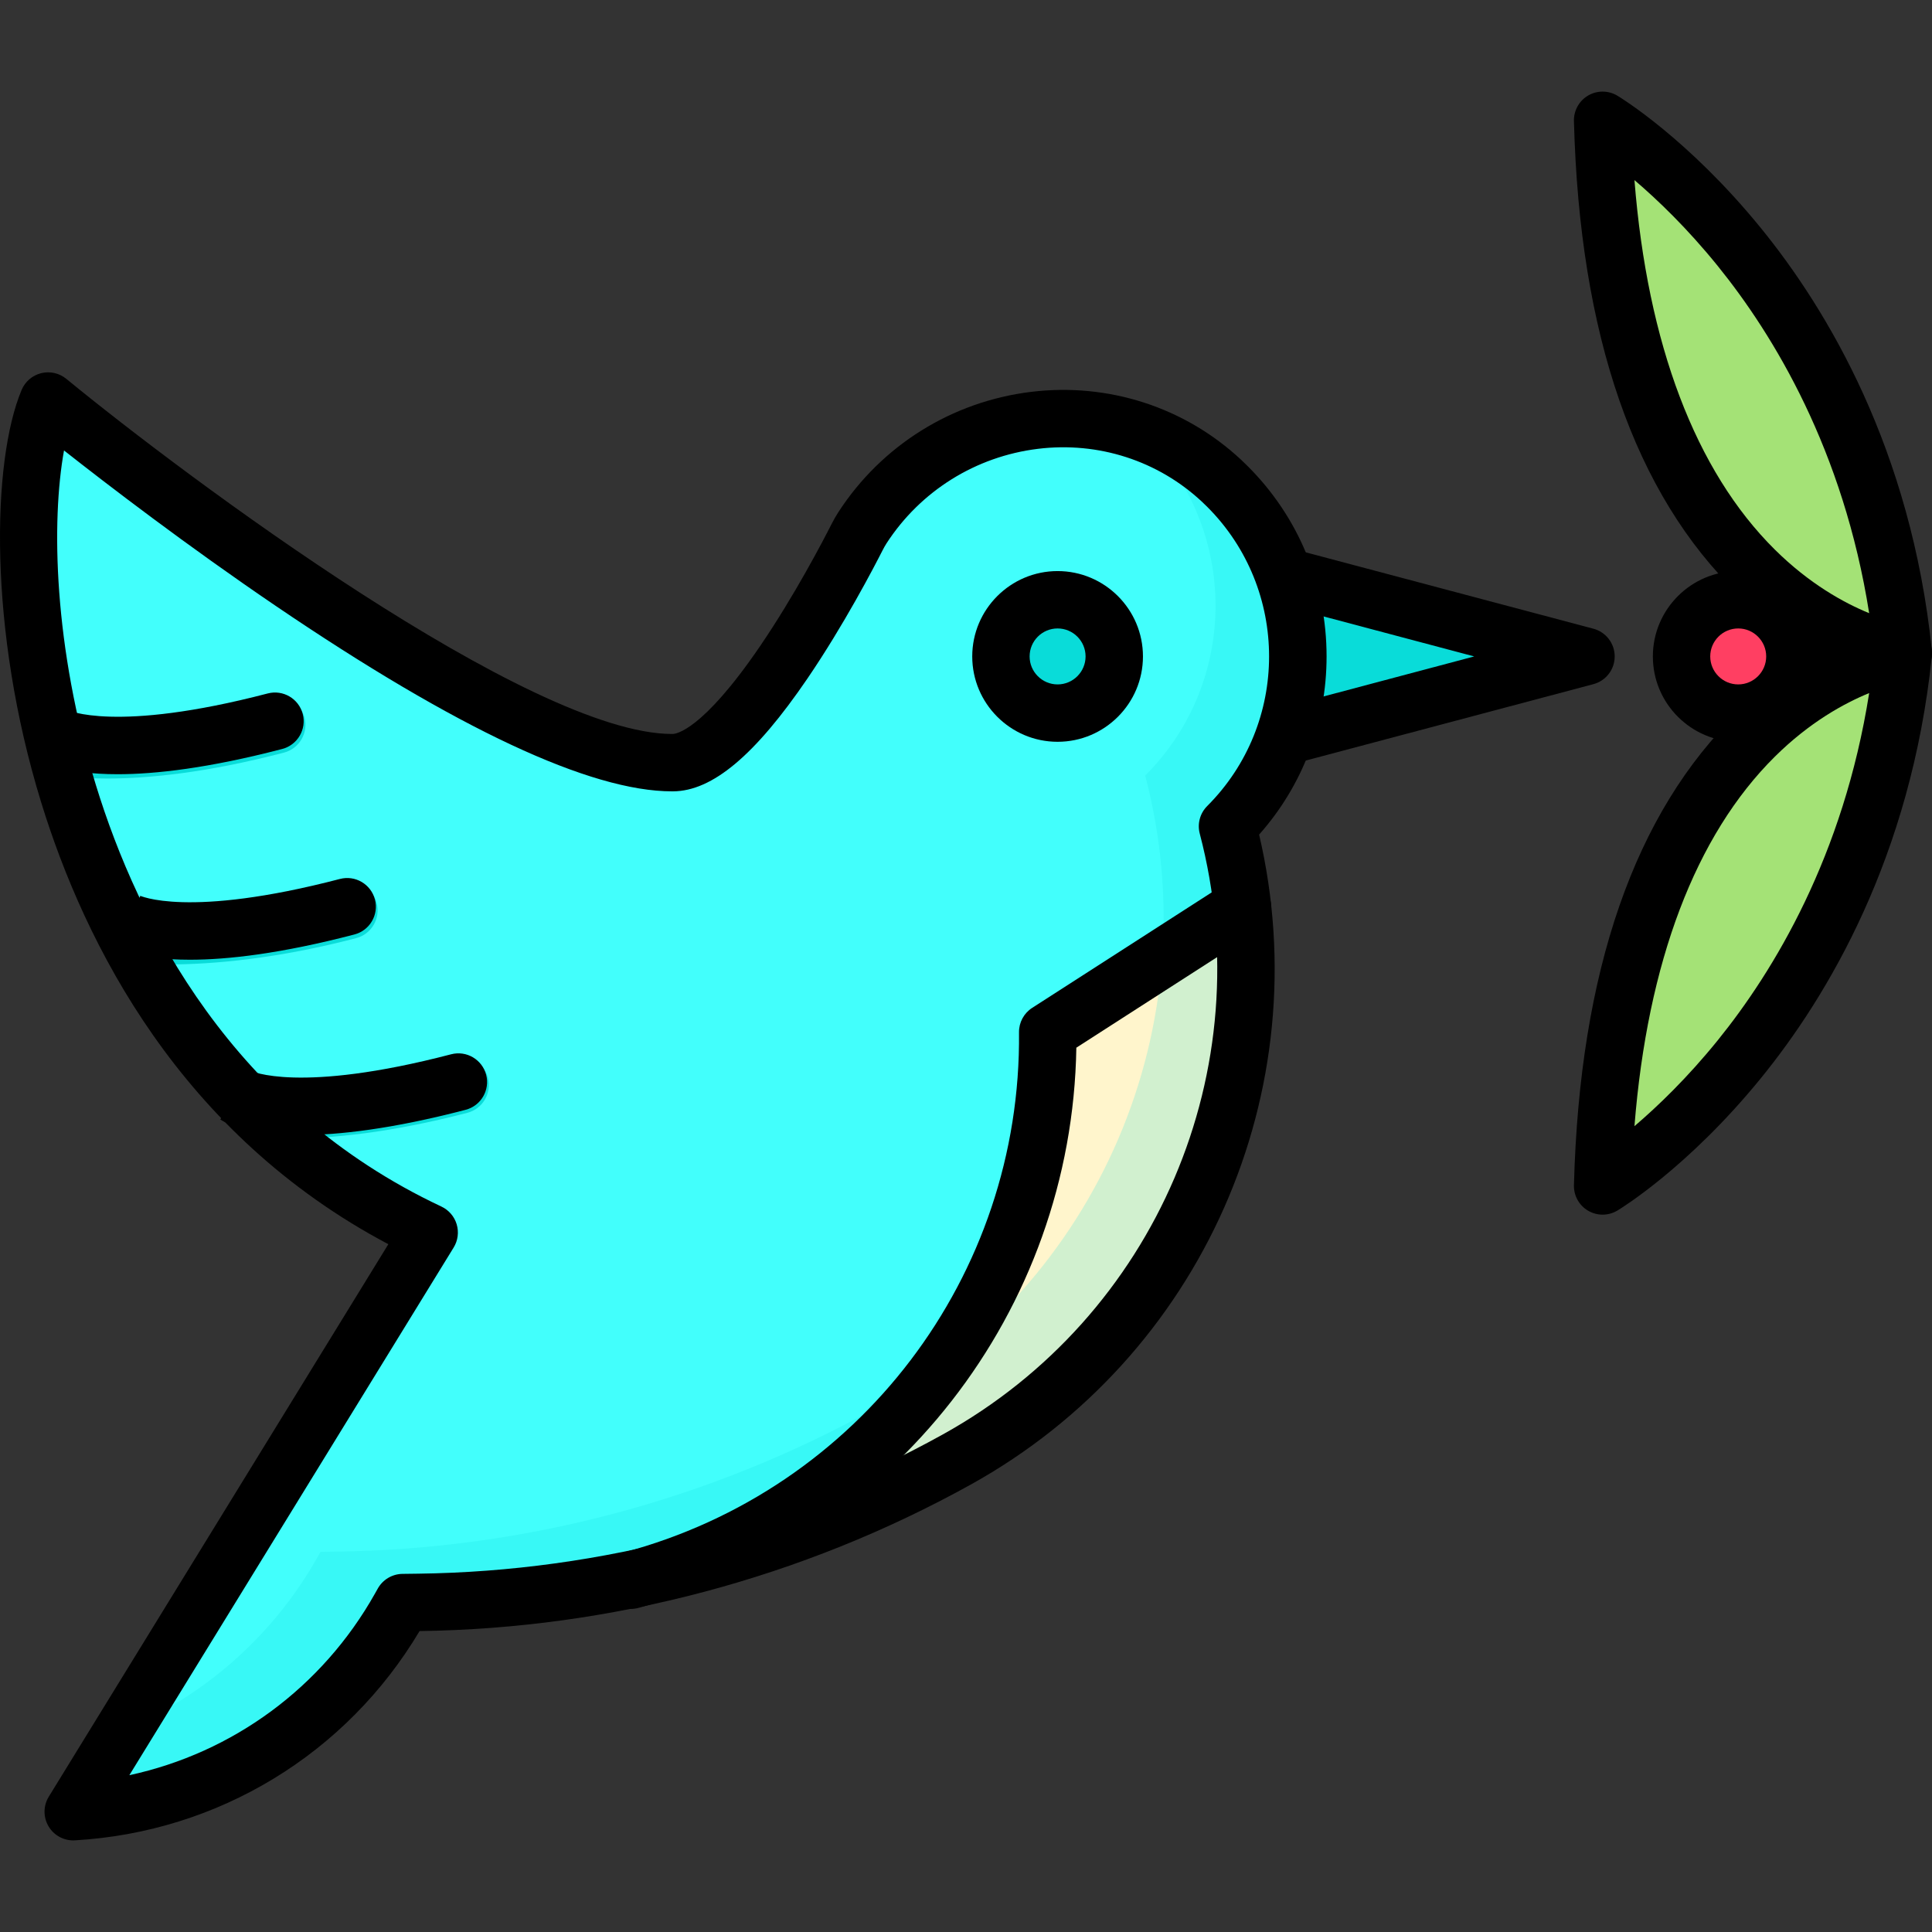 <svg height="200px" width="200px" version="1.1" id="Layer_1" xmlns="http://www.w3.org/2000/svg" xmlns:xlink="http://www.w3.org/1999/xlink" viewBox="0 0 512 512" xml:space="preserve" fill="#000000"><rect x="0" y="0" width="512" height="512" fill="#333333" stroke="none"/><g id="SVGRepo_bgCarrier" stroke-width="0"></g><g id="SVGRepo_tracerCarrier" stroke-linecap="round" stroke-linejoin="round"></g><g id="SVGRepo_iconCarrier"> <polygon style="fill:#09dcd9;" points="334.755,153.241 420.306,173.961 334.755,194.685 "></polygon> <path style="fill:#42fffc;" d="M12.743,106.272c-14.028,33.45-5.247,170.417,100.999,220.359L19.406,480.12l0,0 c36.216-2.106,68.867-22.513,86.627-54.146l0.716-1.274l4.19-0.054c49.941-0.644,98.943-13.654,142.626-37.868l0,0 c59.456-32.957,88.99-102.039,71.735-167.791l0,0c24.867-24.867,24.867-65.185,0-90.052c-0.518-0.518-1.043-1.025-1.574-1.522 c-28.43-26.572-74.106-20.018-95.16,12.432c-0.548,0.844-1.034,1.723-1.489,2.622c-4.449,8.768-30.986,59.551-48.769,59.647 C129.868,202.378,12.743,106.272,12.743,106.272z"></path> <g> <path style="fill:#09dcd9;" d="M75.258,199.45c4.063-1.06,6.498-5.214,5.438-9.276c-1.06-4.063-5.213-6.499-9.276-5.438 c-33.961,8.859-52.374,6.241-58.34,4.853c1.11,5.297,2.425,10.682,3.956,16.113c3.132,0.365,6.894,0.618,11.35,0.618 C39.533,206.32,54.952,204.747,75.258,199.45z"></path> <path style="fill:#09dcd9;" d="M94.389,248.615c4.063-1.06,6.498-5.214,5.438-9.276c-1.06-4.063-5.213-6.499-9.276-5.438 c-30.331,7.913-51.317,6.87-61.125,5.55c2.484,5.389,5.222,10.733,8.222,15.993c2.036,0.094,4.209,0.154,6.559,0.154 C56.692,255.597,73.57,254.045,94.389,248.615z"></path> <path style="fill:#09dcd9;" d="M123.863,294.905c4.063-1.06,6.498-5.214,5.438-9.276c-1.059-4.063-5.214-6.499-9.276-5.438 c-39.56,10.321-59.211,5.075-61.842,4.28c5.157,6.021,11.089,11.861,17.229,17.263c0.448,0.005,0.432,0.01,0.893,0.01 C87.81,301.743,103.581,300.195,123.863,294.905z"></path> <circle style="fill:#09dcd9;" cx="280.278" cy="173.964" r="15.018"></circle> </g> <circle style="fill:#FF3F62;" cx="460.649" cy="173.964" r="15.018"></circle> <g> <path style="fill:#A4E276;" d="M504.395,173.085c0,0-76.23,9.47-79.686,141.205C424.71,314.291,494.063,272.663,504.395,173.085z"></path> <path style="fill:#A4E276;" d="M504.395,173.085c0,0-76.23-9.47-79.686-141.205C424.71,31.88,494.063,73.508,504.395,173.085z"></path> </g> <path style="fill:#FFF5CC;" d="M278.813,273.49c0.719,67.209-43.723,126.433-108.221,144.664 c29.345-6.191,57.714-16.729,84.135-31.375l0,0c53.055-29.409,82.281-87.583,75.699-146.488L278.813,273.49L278.813,273.49z"></path> <g style="opacity:0.19;"> <path style="fill:#09dcd9;" d="M325.301,222.21c24.867-24.867,24.867-65.185,0-90.052c-0.518-0.518-1.043-1.025-1.574-1.522 c-5.017-4.689-10.578-8.325-16.438-10.991c20.988,25.018,19.734,62.364-3.792,85.891l0,0 c17.255,65.752-12.279,134.834-71.735,167.791l0,0c-43.683,24.214-92.685,37.224-142.626,37.868l-4.19,0.054l-0.716,1.274 c-11.257,20.048-28.499,35.579-48.836,44.808l-15.987,26.011l0,0c36.216-2.106,68.867-22.513,86.627-54.146l0.716-1.274l4.19-0.054 c49.941-0.644,98.943-13.654,142.626-37.868l0,0C313.021,357.046,342.555,287.964,325.301,222.21L325.301,222.21z"></path> </g> <path d="M280.274,196.582c-12.473,0-22.62-10.148-22.62-22.621c0-12.473,10.148-22.621,22.62-22.621 c12.474,0,22.621,10.148,22.621,22.621C302.895,186.434,292.749,196.582,280.274,196.582z M280.274,166.546 c-4.088,0-7.414,3.326-7.414,7.415s3.326,7.415,7.414,7.415c4.089,0,7.415-3.326,7.415-7.415S284.363,166.546,280.274,166.546z"></path> <path d="M460.645,196.582c-12.473,0-22.62-10.148-22.62-22.621c0-12.473,10.148-22.621,22.62-22.621 c12.474,0,22.621,10.148,22.621,22.621C483.266,186.434,473.119,196.582,460.645,196.582z M460.645,166.546 c-4.088,0-7.414,3.326-7.414,7.415s3.326,7.415,7.414,7.415c4.089,0,7.415-3.326,7.415-7.415S464.734,166.546,460.645,166.546z"></path> <path d="M342.271,202.291c-3.364,0-6.439-2.249-7.344-5.654c-1.078-4.058,1.338-8.223,5.397-9.3l50.358-13.375l-50.358-13.371 c-4.058-1.078-6.475-5.241-5.397-9.3c1.078-4.059,5.24-6.473,9.3-5.397l78.031,20.72c3.332,0.885,5.652,3.901,5.652,7.349 c0,3.447-2.32,6.464-5.652,7.349l-78.031,20.724C343.573,202.208,342.915,202.291,342.271,202.291z"></path> <path d="M19.405,487.723c-2.663,0-5.147-1.397-6.525-3.701c-1.454-2.432-1.436-5.47,0.048-7.883l89.987-146.413 c-55.045-29.111-80.416-79.374-92.044-117.226c-13.984-45.521-13.086-90.221-5.14-109.168c0.929-2.215,2.85-3.86,5.18-4.438 c2.33-0.579,4.798-0.021,6.654,1.5C49.511,126.6,140.521,194.51,178.098,194.51c0.058,0,0.112,0,0.169,0 c0.749-0.004,7.758-0.691,23.144-23.252c9.173-13.452,16.774-28.072,18.886-32.233c0.634-1.249,1.253-2.335,1.892-3.319 c11.47-17.678,30.074-29.29,51.039-31.856c20.468-2.504,40.766,4.058,55.692,18.008c0.593,0.555,1.181,1.122,1.761,1.703 c13.46,13.46,20.875,31.36,20.875,50.4c0,17.574-6.316,34.177-17.877,47.217c15.888,67.916-15.117,138.268-76.425,172.251 c-44.586,24.715-95.089,38.136-146.063,38.818c-19.4,32.589-53.329,53.254-91.341,55.464 C19.7,487.719,19.552,487.723,19.405,487.723z M16.966,119.378c-3.393,18.683-2.791,52.094,8.442,88.656 c11.25,36.617,36.267,85.722,91.568,111.717c1.959,0.92,3.432,2.633,4.051,4.706c0.619,2.073,0.325,4.313-0.808,6.157 L34.277,470.446c27.425-5.926,51.107-23.224,65.128-48.196l0.715-1.273c1.329-2.366,3.819-3.845,6.532-3.881l4.19-0.054 c48.519-0.626,96.599-13.39,139.037-36.915c56.463-31.298,84.453-96.768,68.067-159.211c-0.686-2.615,0.066-5.395,1.977-7.306 c21.863-21.863,21.863-57.436,0-79.3c-0.457-0.458-0.919-0.905-1.387-1.341c-11.632-10.872-27.468-15.986-43.463-14.026 c-16.488,2.018-31.114,11.144-40.129,25.039c-0.344,0.531-0.701,1.161-1.089,1.925c-2.215,4.364-10.197,19.713-19.882,33.917 c-13.867,20.336-25.188,29.834-35.625,29.891c-0.076,0-0.154,0-0.231,0c-21.675,0-57.009-16.53-105.028-49.136 C49.507,144.569,28.416,128.392,16.966,119.378z"></path> <path d="M31.182,205.174c-13.965,0-19.876-3.119-21.412-4.12l8.308-12.736c0,0-0.103-0.084-0.34-0.205 c0.124,0.064,12.775,6.207,53.215-4.343c4.064-1.059,8.216,1.375,9.276,5.438c1.059,4.063-1.375,8.216-5.438,9.276 C55.253,203.58,41.16,205.174,31.182,205.174z"></path> <path d="M50.312,254.338c-13.965,0-19.875-3.119-21.41-4.12l8.307-12.736c0,0-0.103-0.084-0.34-0.206 c0.123,0.064,12.776,6.207,53.215-4.343c4.064-1.059,8.216,1.375,9.276,5.438c1.059,4.063-1.375,8.216-5.438,9.276 C74.383,252.744,60.291,254.338,50.312,254.338z"></path> <path d="M79.787,300.799c-13.965,0-19.876-3.119-21.412-4.12l8.308-12.736c0,0-0.103-0.084-0.34-0.205 c0.131,0.067,12.787,6.204,53.215-4.343c4.062-1.059,8.217,1.375,9.276,5.438c1.059,4.063-1.375,8.216-5.438,9.276 C103.858,299.207,89.765,300.799,79.787,300.799z"></path> <path d="M424.71,321.894c-1.324,0-2.647-0.345-3.832-1.036c-2.397-1.399-3.841-3.992-3.768-6.767 c1.487-56.695,16.108-98.842,43.455-125.271c21.073-20.365,42.012-23.17,42.894-23.279c2.3-0.286,4.605,0.493,6.259,2.115 c1.655,1.622,2.481,3.91,2.241,6.214c-5.531,53.306-27.735,90.309-45.388,111.963c-19.249,23.613-37.193,34.523-37.95,34.976 C427.42,321.532,426.064,321.894,424.71,321.894z M495.351,183.67c-6.648,2.721-15.81,7.745-25,16.851 c-21.022,20.825-33.761,54.475-37.204,97.924c6.164-5.257,14.012-12.792,22.061-22.739 C470.1,257.297,488.539,226.857,495.351,183.67z"></path> <path d="M504.395,180.688c-0.311,0-0.624-0.019-0.938-0.058c-0.881-0.109-21.82-2.915-42.894-23.279 c-27.349-26.429-41.968-68.577-43.455-125.271c-0.073-2.775,1.372-5.368,3.768-6.767c2.399-1.399,5.368-1.38,7.745,0.048 c0.755,0.453,18.7,11.362,37.95,34.976c17.652,21.655,39.856,58.658,45.388,111.963c0.239,2.304-0.586,4.593-2.241,6.214 C508.287,179.917,506.374,180.688,504.395,180.688z M433.146,47.727c3.443,43.447,16.182,77.099,37.204,97.924 c9.19,9.106,18.352,14.13,25,16.851c-6.812-43.187-25.249-73.627-40.143-92.036C447.159,60.517,439.311,52.985,433.146,47.727z"></path> <path d="M167.217,426.373c-3.362,0-6.436-2.247-7.343-5.649c-1.08-4.058,1.333-8.223,5.391-9.303 c62.385-16.609,105.472-73.294,104.782-137.848c-0.027-2.616,1.291-5.061,3.489-6.476l51.614-33.201 c3.532-2.272,8.236-1.251,10.508,2.281c2.272,3.532,1.25,8.237-2.281,10.508l-48.136,30.964 c-1.125,69.74-48.327,130.432-116.064,148.466C168.523,426.288,167.864,426.373,167.217,426.373z"></path> </g></svg>